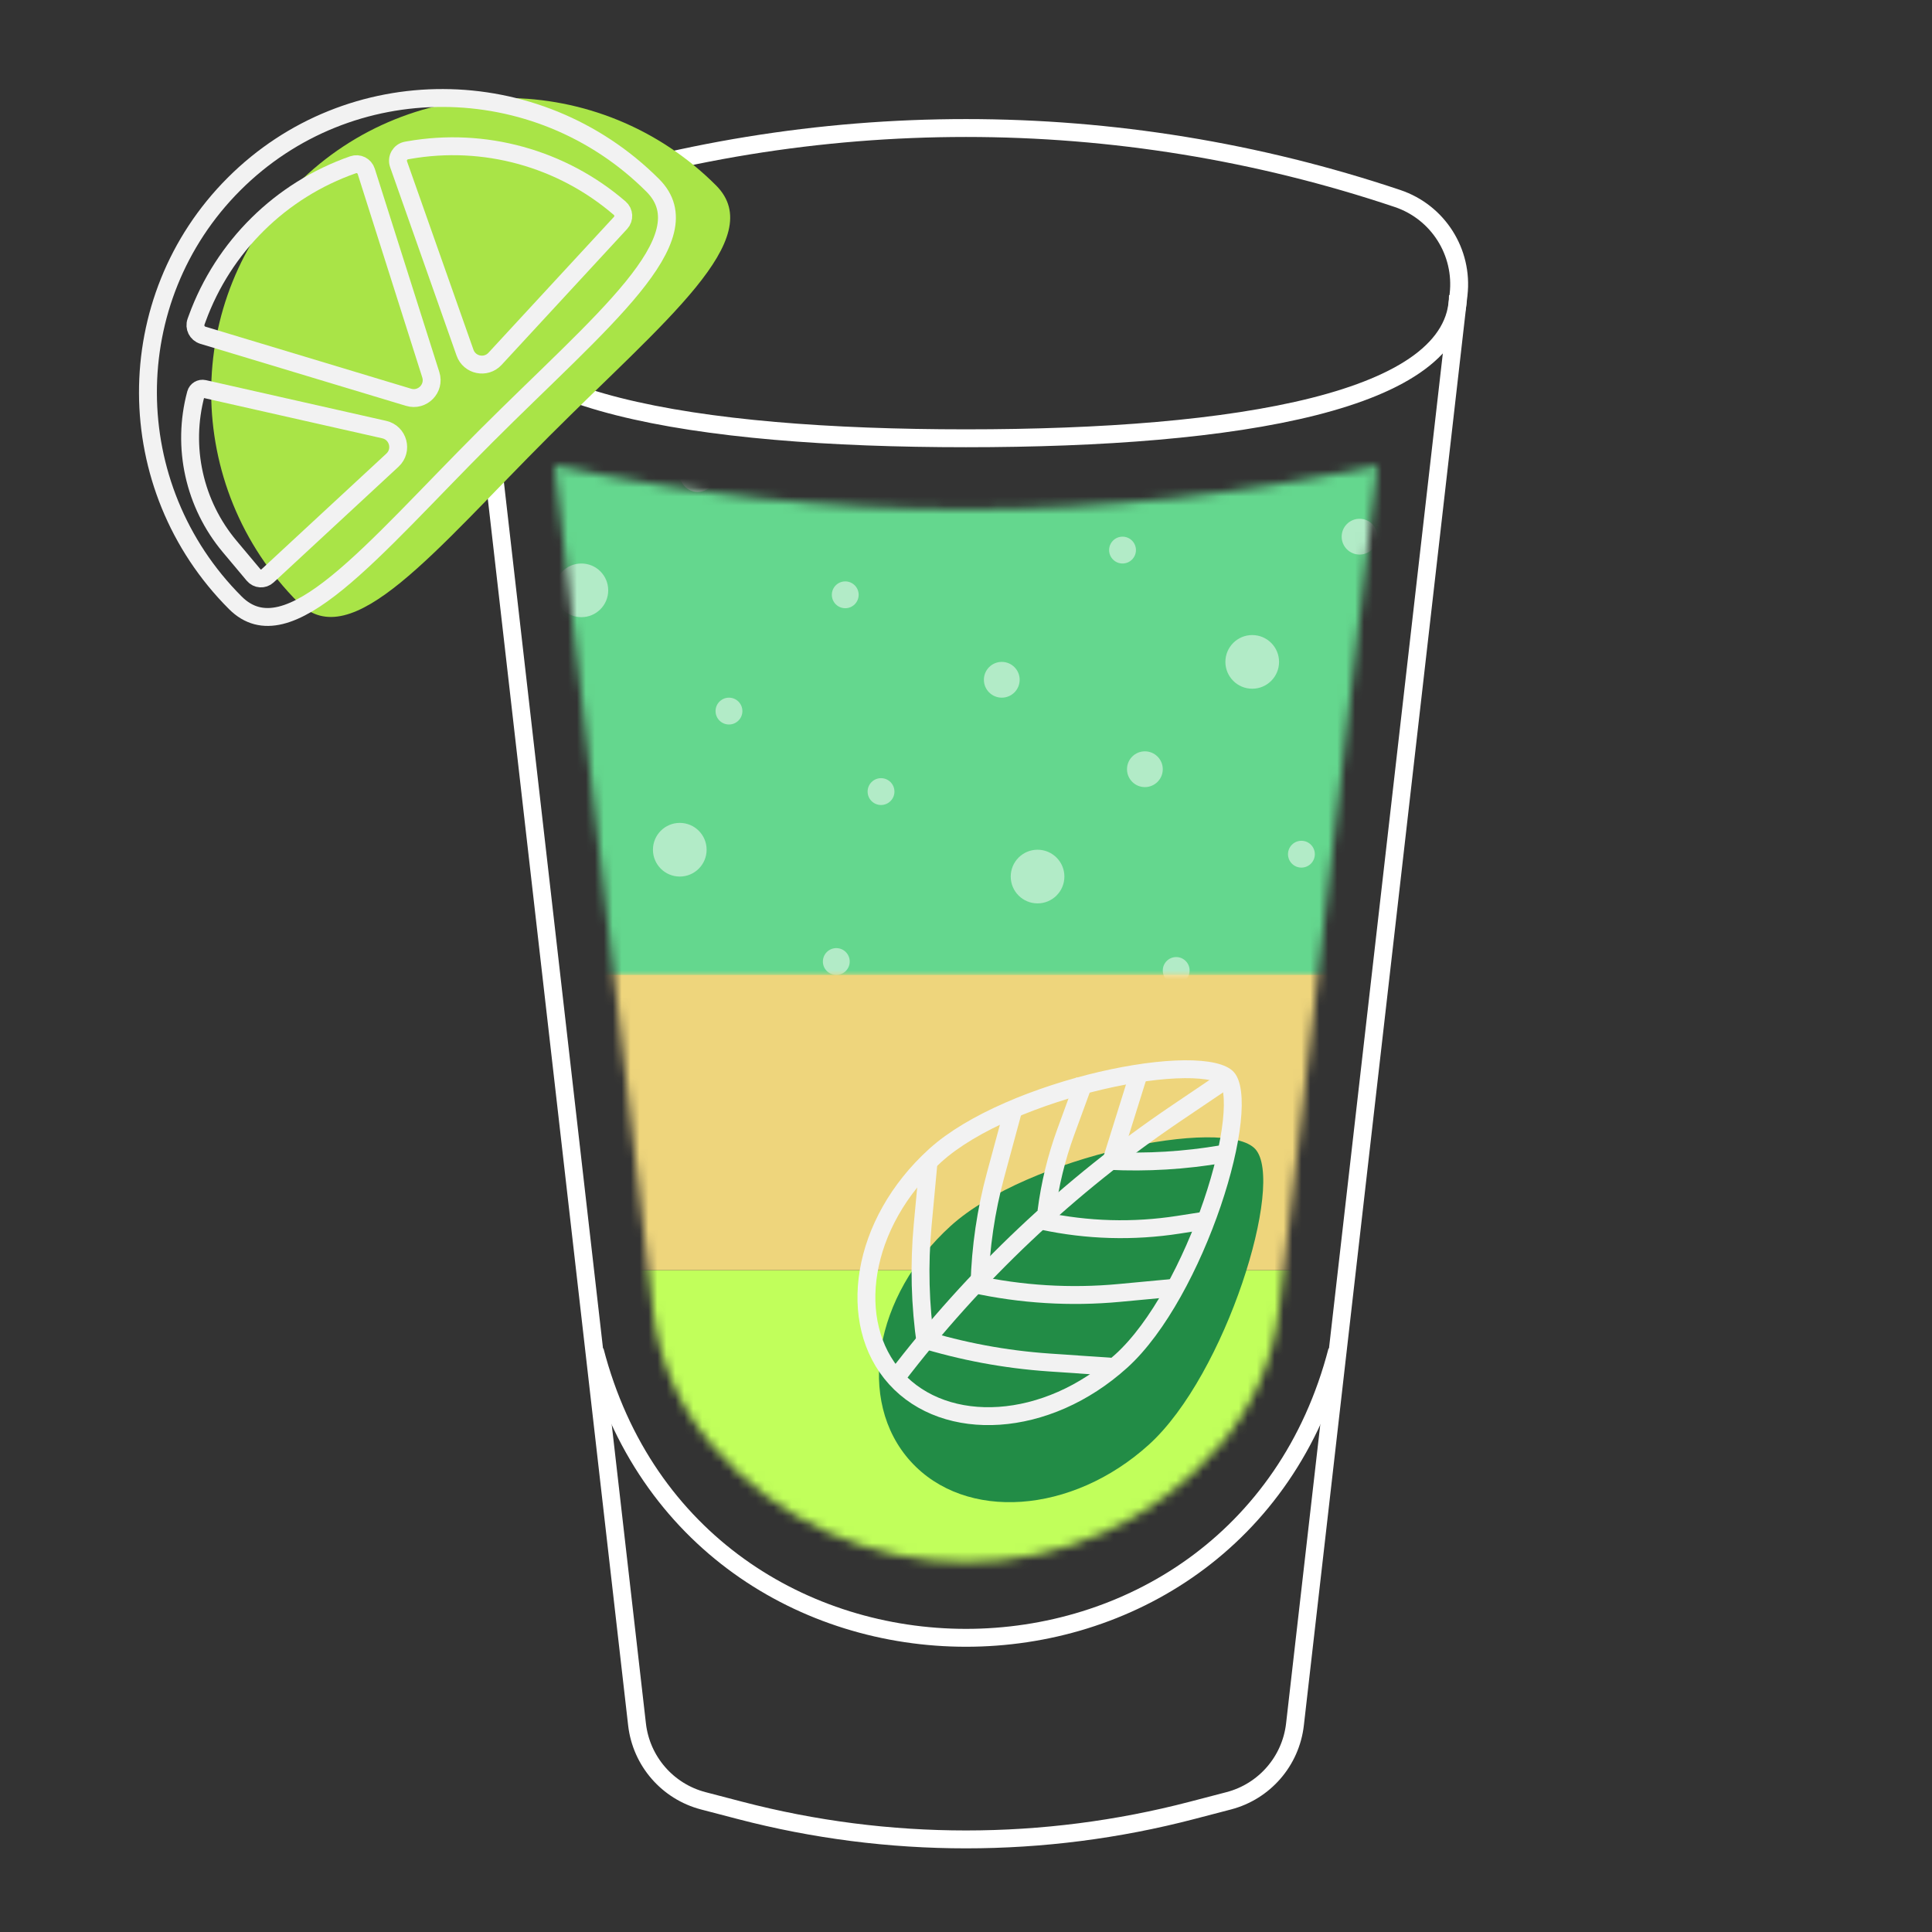 <svg width="216" height="216" viewBox="0 0 216 216" fill="none" xmlns="http://www.w3.org/2000/svg">
<rect x="0" y="0" width="216" height="216" fill="#333333" stroke="none"/>
<g clip-path="url(#clip0)">
<path d="M52.93 32.924C52.388 28.185 55.233 23.711 59.756 22.193V22.193C91.06 11.686 124.94 11.686 156.244 22.193V22.193C160.767 23.711 163.612 28.185 163.07 32.924L144.779 192.794C144.309 196.897 141.366 200.29 137.37 201.333L133.259 202.406C116.697 206.729 99.303 206.729 82.741 202.406L78.63 201.333C74.634 200.29 71.691 196.897 71.221 192.794L52.93 32.924Z" stroke="white" stroke-width="2"/>
<path d="M66.5 151V151C77.604 193.812 138.396 193.812 149.5 151V151" stroke="white" stroke-width="2"/>
<path d="M163 33C163 44.874 138.376 49 108 49C77.624 49 53 44.874 53 33" stroke="white" stroke-width="2"/>
<mask id="mask0" mask-type="alpha" maskUnits="userSpaceOnUse" x="62" y="52" width="92" height="123">
<path d="M62 52C92.313 58.59 123.687 58.59 154 52L142.984 146.557C142.342 152.062 140.084 157.254 136.495 161.477C121.561 179.046 94.439 179.046 79.505 161.477C75.916 157.254 73.658 152.062 73.016 146.557L62 52Z" fill="#C4C4C4"/>
</mask>
<g mask="url(#mask0)">
<path d="M33 142H172V176H33V142Z" fill="#C1FF5B"/>
<path d="M34 108H173V142H34V108Z" fill="#EED57C"/>
<mask id="mask1" mask-type="alpha" maskUnits="userSpaceOnUse" x="53" y="34" width="108" height="75">
<rect x="53" y="34" width="108" height="75" fill="#64D78E"/>
</mask>
<g mask="url(#mask1)">
<rect x="53" y="34" width="108" height="75" fill="#64D78E"/>
<circle opacity="0.5" cx="145.5" cy="95.5" r="1.5" fill="white"/>
<circle opacity="0.5" cx="98.5" cy="88.5" r="1.5" fill="white"/>
<circle opacity="0.5" cx="94.5" cy="66.5" r="1.5" fill="white"/>
<circle opacity="0.5" cx="93.5" cy="107.5" r="1.5" fill="white"/>
<circle opacity="0.5" cx="81.5" cy="79.5" r="1.5" fill="white"/>
<circle opacity="0.5" cx="125.5" cy="61.5" r="1.5" fill="white"/>
<circle opacity="0.5" cx="131.5" cy="108.5" r="1.5" fill="white"/>
<circle opacity="0.5" cx="78" cy="53" r="2" fill="white"/>
<circle opacity="0.5" cx="152" cy="60" r="2" fill="white"/>
<circle opacity="0.5" cx="112" cy="76" r="2" fill="white"/>
<circle opacity="0.5" cx="128" cy="86" r="2" fill="white"/>
<circle opacity="0.5" cx="110" cy="51" r="3" fill="white"/>
<circle opacity="0.5" cx="116" cy="98" r="3" fill="white"/>
<circle opacity="0.5" cx="65" cy="66" r="3" fill="white"/>
<circle opacity="0.5" cx="76" cy="95" r="3" fill="white"/>
<circle opacity="0.5" cx="140" cy="74" r="3" fill="white"/>
</g>
</g>
<g clip-path="url(#clip1)">
<path d="M106.295 137.054C97.699 144.84 95.69 156.627 101.807 163.381C107.925 170.135 119.852 169.299 128.448 161.513C137.044 153.727 143.704 132.178 140.348 128.472C136.991 124.767 114.891 129.268 106.295 137.054Z" fill="#228C46"/>
<path d="M104.56 129.181C96.197 136.756 94.537 147.907 100.142 154.095C105.747 160.283 117.008 159.732 125.371 152.157C129.482 148.434 133.227 141.292 135.528 134.526C136.672 131.161 137.437 127.951 137.713 125.382C137.852 124.095 137.864 123.003 137.755 122.149C137.643 121.269 137.418 120.769 137.201 120.529C136.983 120.289 136.508 120.016 135.644 119.818C134.804 119.625 133.716 119.529 132.422 119.54C129.838 119.562 126.569 120.007 123.107 120.813C116.147 122.435 108.671 125.458 104.56 129.181Z" stroke="#F2F2F2" stroke-width="2"/>
<path d="M136.83 120.865L131.514 124.456C119.513 132.562 108.917 142.574 100.142 154.095V154.095" stroke="#F2F2F2" stroke-width="2"/>
<path d="M124.37 129.452L127.313 120.04" stroke="#F2F2F2" stroke-width="2"/>
<path d="M116.993 135.459V135.459C117.379 132.42 118.104 129.434 119.155 126.556L121.258 120.803" stroke="#F2F2F2" stroke-width="2"/>
<path d="M109.512 143.585V143.585C109.626 139.448 110.23 135.34 111.312 131.345L113.314 123.95" stroke="#F2F2F2" stroke-width="2"/>
<path d="M103.513 150.368V150.368C102.86 145.918 102.741 141.405 103.159 136.927L103.819 129.852" stroke="#F2F2F2" stroke-width="2"/>
<path d="M123.999 129.788V129.788C128.224 129.997 132.459 129.743 136.628 129.03L136.781 129.004" stroke="#F2F2F2" stroke-width="2"/>
<path d="M116.588 136.501V136.501C121.566 137.566 126.698 137.712 131.729 136.931L135.355 136.367" stroke="#F2F2F2" stroke-width="2"/>
<path d="M108.805 143.55V143.55C114.17 144.727 119.684 145.064 125.151 144.551L131.44 143.961" stroke="#F2F2F2" stroke-width="2"/>
<path d="M102.841 149.627V149.627C107.541 151.085 112.394 151.991 117.303 152.327L124.63 152.828" stroke="#F2F2F2" stroke-width="2"/>
</g>
<g clip-path="url(#clip2)">
<path d="M80.051 20.725C85.975 26.649 74.3 35.869 61.413 48.756C48.526 61.643 39.306 73.318 33.382 67.394C20.413 54.425 20.347 33.465 33.234 20.577C46.121 7.69 67.082 7.756 80.051 20.725Z" fill="#A9E447"/>
<path d="M72.98 20.725C78.904 26.649 67.229 35.869 54.342 48.756C41.454 61.643 32.235 73.318 26.311 67.394C13.342 54.425 13.276 33.465 26.163 20.577C39.05 7.69 60.011 7.756 72.98 20.725Z" stroke="#F2F2F2" stroke-width="2"/>
<path d="M22.685 37.482L45.68 44.417C47.22 44.881 48.65 43.43 48.164 41.897L40.944 19.152C40.749 18.539 40.086 18.207 39.477 18.419C31.381 21.245 24.981 27.558 22.045 35.616L21.921 35.957C21.69 36.59 22.039 37.287 22.685 37.482Z" stroke="#F2F2F2" stroke-width="2"/>
<path d="M44.559 18.357L51.988 39.426C52.489 40.847 54.321 41.224 55.343 40.118L69.38 24.919C69.819 24.445 69.776 23.701 69.287 23.279C62.794 17.682 54.131 15.298 45.688 16.784L45.453 16.825C44.746 16.949 44.32 17.679 44.559 18.357Z" stroke="#F2F2F2" stroke-width="2"/>
<path d="M29.91 64.384L43.877 51.446C45.057 50.352 44.528 48.382 42.958 48.028L22.801 43.476C22.405 43.387 22.009 43.626 21.903 44.018C20.298 49.986 21.708 56.362 25.679 61.097L28.353 64.286C28.748 64.758 29.458 64.803 29.91 64.384Z" stroke="#F2F2F2" stroke-width="2"/>
</g>
</g>
<defs>
<clipPath id="clip0">
<rect width="216" height="216" fill="white"/>
</clipPath>
<clipPath id="clip1">
<rect width="56" height="73" fill="white" transform="matrix(-0.952 -0.306 -0.306 0.952 153.663 114.147)"/>
</clipPath>
<clipPath id="clip2">
<rect width="74" height="50" fill="white" transform="translate(0 45.326) rotate(-45)"/>
</clipPath>
</defs>
</svg>
